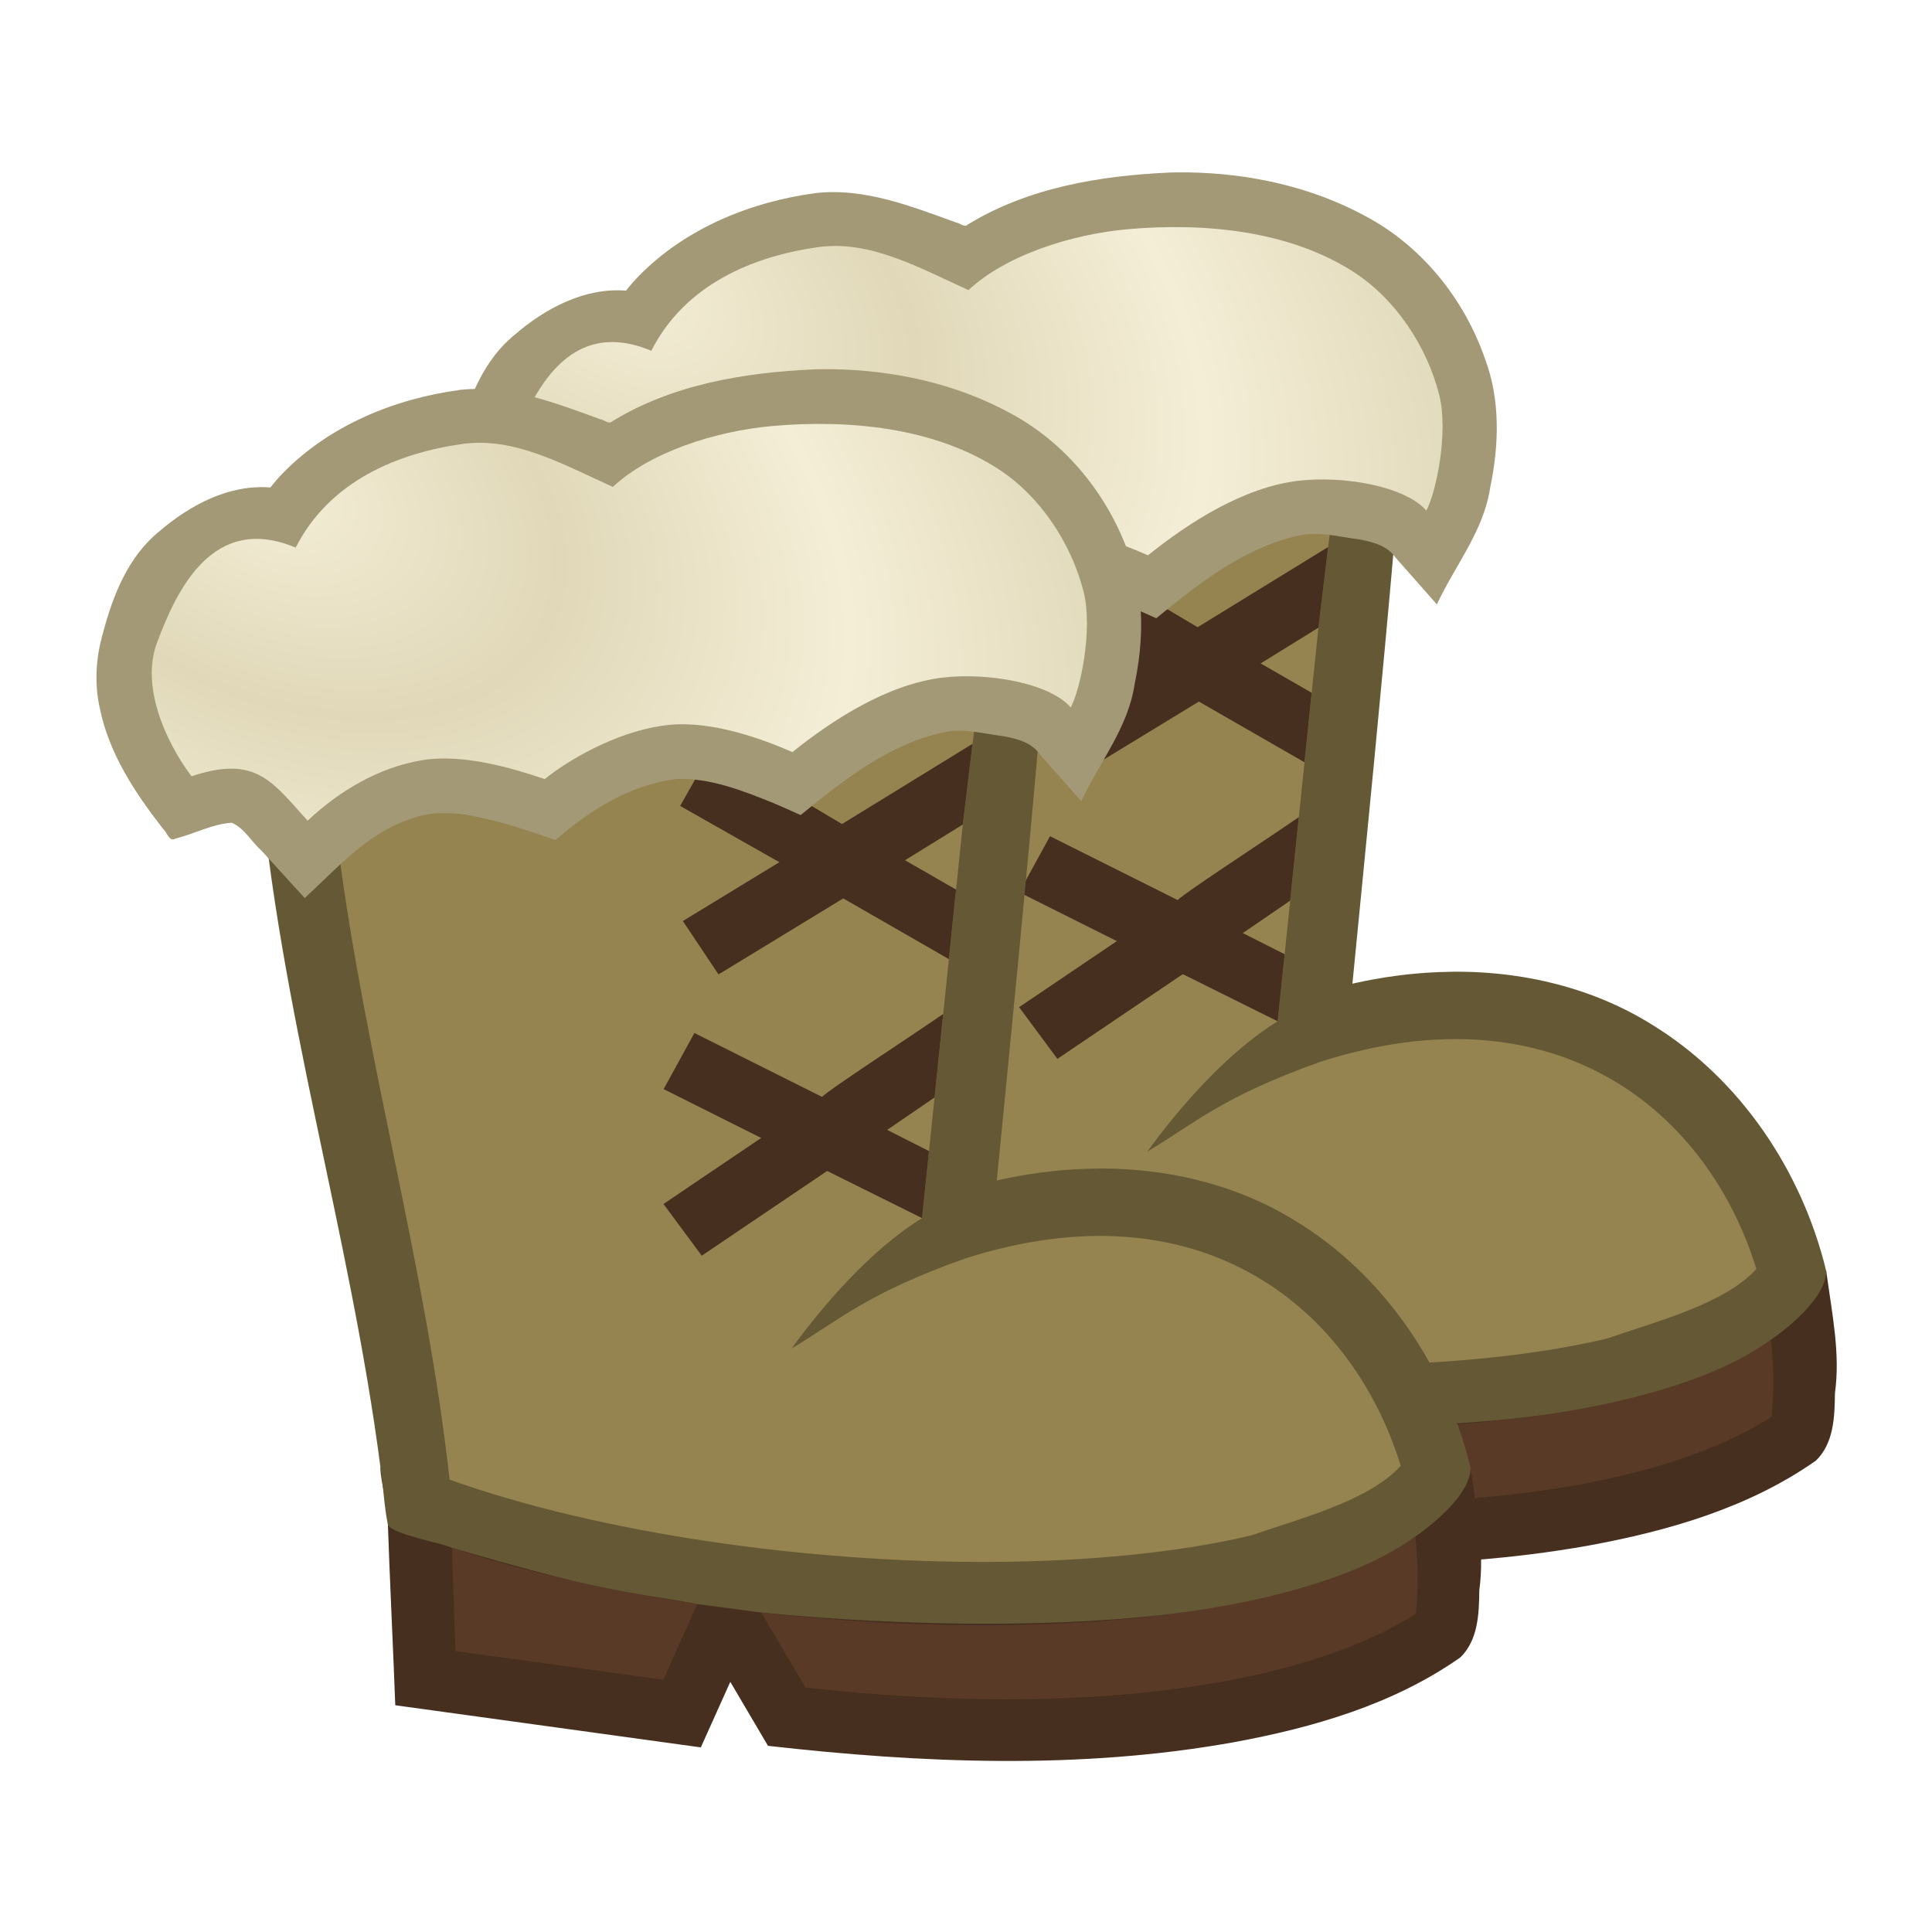 <svg height="500" viewBox="0 0 132.292 132.292" width="500" xmlns="http://www.w3.org/2000/svg" xmlns:xlink="http://www.w3.org/1999/xlink"><radialGradient id="a" cx="6.717" cy="-1.387" gradientTransform="matrix(.587 .301 -.198 .385 10.945 1.868)" gradientUnits="userSpaceOnUse" r="47.911" spreadMethod="reflect"><stop offset="0" stop-color="#f4eed7"/><stop offset="1" stop-color="#e0d8b8"/></radialGradient><g transform="matrix(.847 0 0 .847 30.957 11.805)"><g id="b" transform="matrix(.789 0 0 .789 2.099 6.912)"><path d="m106.222 112.5c-14.025 1.27-28.565 1.447-44.288-.892-9.217-1.367-19.658-3.356-28.416-6.592l-7.082-1.262c-.008 1.581.886 4.116.767 5.911.136 4.408.596 14.06.752 18.467 10.436 1.439 20.873 2.878 31.309 4.318 1.005-2.239 2.012-4.478 3.018-6.717 1.288 2.186 2.575 4.371 3.863 6.557 15.807 1.791 31.927 2.458 47.657-.355 8.168-1.499 16.399-3.872 23.271-8.696 1.848-1.776 1.929-4.513 1.957-6.904.56-4.076-.274-7.984-.888-12.503l-7.476-.306c-6.627 6.376-17.045 7.68-24.445 8.972z" fill="#472f1f" stroke-width=".355"/><path d="m68.647 30.471c-9.602-4.234-16.75-3.727-25.381 2.764-11.327-4.223-17.299-1.73-24.288 4.266l-4.947-5.008c1.976 24.101 9.31 47.352 12.407 71.262.302 1.95.369 3.964.767 5.911.601 1.003 5.605 1.856 6.554 2.333 17.885 5.193 17.434 4.312 25.146 5.767l6.555.864c9.871 1.01 51.073 4.207 67.016-7.781-2.444 1.546 5.586-3.084 5.667-7.015-2.478-10.261-8.799-19.721-17.864-25.274-6.428-4.014-14.125-5.678-21.651-5.389-3.042.106-6.071.522-9.038 1.193 1.498-15.319 3.033-30.635 4.361-45.969l.663-4.218c-11.826-4.774-21.364 2.743-25.967 6.294z" fill="#645835" stroke-width=".355"/><path d="m30.664 31.307c-4.38.647-7.164 2.435-11.687 6.194 0 0 3.029 1.954 3.118 2.647 2.753 21.546 9.059 43.317 11.424 64.869 15.363 5.483 36.647 8.531 55.574 8.429 9.885-.053 19.142-.959 26.531-2.708 4.848-1.682 12.11-3.532 15.354-7.141-4.897-15.96-20.285-29.06-44.724-21.212-3.606.063-4.406-1.03-4.321-4.163l4.187-40.455c.626-5.066 1.151-10.246 1.985-15.012-7.843-.528-15.102 3.857-19.459 7.717-6.416-2.946-15-5.191-25.381 2.764-3.612-1.005-8.803-2.545-12.601-1.928z" fill="#958450" stroke-width=".355"/><path d="m132.475 110.847c0.0 0-0.0.001 0 .001 0-0.0.001-0.0.001-.001zm0 .001c-3.941 2.825-9.176 4.757-15.217 6.188-8.134 1.926-17.838 2.844-28.127 2.899-7.718.042-15.757-.4-23.672-1.306l4.53 7.687c29.141 3.278 51.443-.418 62.54-7.569.261-2.583.239-5.242-.055-7.899zm-98.716 1.15.362 10.579 21.301 2.936 3.483-7.748c-8.921-1.329-17.523-3.258-25.146-5.767z" fill="#593a26" stroke-width=".355"/><g fill="#472f1f" transform="translate(235.663 115.777)"><path d="m-175.127-85.777-3.393 5.986 16.712 9.473 10.824 6.222.737-7.124-11.69-6.718z" fill="#472f1f"/><path d="m-148.562-86.155-13.373 8.218-16.306 9.938 3.653 5.472 12.782-7.79 12.252-7.571z" fill="#472f1f"/><path d="m-151.565-58.474c-4.605 3.145-11.515 7.632-12.42 8.493l-16.242 10.976 3.924 5.298 12.848-8.682 11.005-7.53z" fill="#472f1f"/><path d="m-177.058-56.524-3.152 5.749 16.755 8.386 9.725 4.833.711-6.871-10.966-5.554z" fill="#472f1f"/></g><path d="m81.933 78.221 4.321 4.163.003.003c-10.036 3.575-12.759 6.245-17.687 9.187 3.034-4.185 8.013-10.068 13.363-13.353z" fill="#645835"/><path d="m70.87-8.746c-7.151.321-14.515 1.539-20.707 5.338-.33.328-.81-.18-1.186-.223-4.591-1.66-9.375-3.558-14.354-3.017-6.708.902-13.37 3.613-18.157 8.506-.462.474-.895.975-1.301 1.497-4.252-.341-8.257 1.809-11.394 4.503-3.202 2.591-4.756 6.586-5.779 10.456-.717 2.485-.878 5.13-.311 7.663.944 4.658 3.629 8.702 6.509 12.388.409.35.596 1.351 1.257.964 1.935-.485 3.743-1.494 5.761-1.62 1.307.571 1.989 1.934 3.029 2.844 1.48 1.624 2.961 3.248 4.441 4.872 3.26-3.005 6.323-6.538 10.632-8.036 2.469-.989 5.189-.759 7.732-.119 2.504.521 4.916 1.392 7.334 2.21 3.501-3.059 7.674-5.669 12.368-6.256 3.508-.131 6.848 1.217 10.045 2.501.906.385 1.8.798 2.701 1.196 4.333-3.528 8.913-7.188 14.488-8.441 2.09-.526 4.231.113 6.315.362 1.383.26 2.898.651 3.731 1.888 1.416 1.581 2.811 3.181 4.216 4.771 1.854-3.961 4.797-7.515 5.464-11.95.909-4.357 1.059-9.008-.536-13.23-2.121-6.112-6.447-11.503-12.182-14.57-5.576-3.048-11.97-4.423-18.294-4.515-.607-.009-1.214.002-1.821.016z" fill="#a39976"/><path d="m66.56-2.938c-5.798.514-12.51 2.679-16.311 6.237-5.248-2.383-10.128-5.14-15.422-4.399-6.638.93-13.619 3.812-17.077 10.618-8.503-3.573-12.191 4.361-14.207 9.736-1.655 4.414.784 10.013 3.533 13.694 6.609-2.196 8.228.517 11.9 4.552 3.3-3.119 7.34-5.457 11.687-6.194 4.19-.71 9.3.806 12.601 1.928 3.12-2.479 8.182-5.117 12.819-5.559 4.271-.407 9.322 1.365 12.563 2.795 4.121-3.306 9.766-6.989 15.485-7.643 4.433-.507 10.766.497 13.031 3.061.982-1.765 2.297-7.992 1.324-11.844-1.248-4.939-4.436-9.783-8.708-12.559-6.606-4.294-15.371-5.12-23.219-4.423z" fill="url(#a)"/></g><use height="100%" transform="translate(-28.75 15.912)" width="100%" xlink:href="#b"/></g></svg>